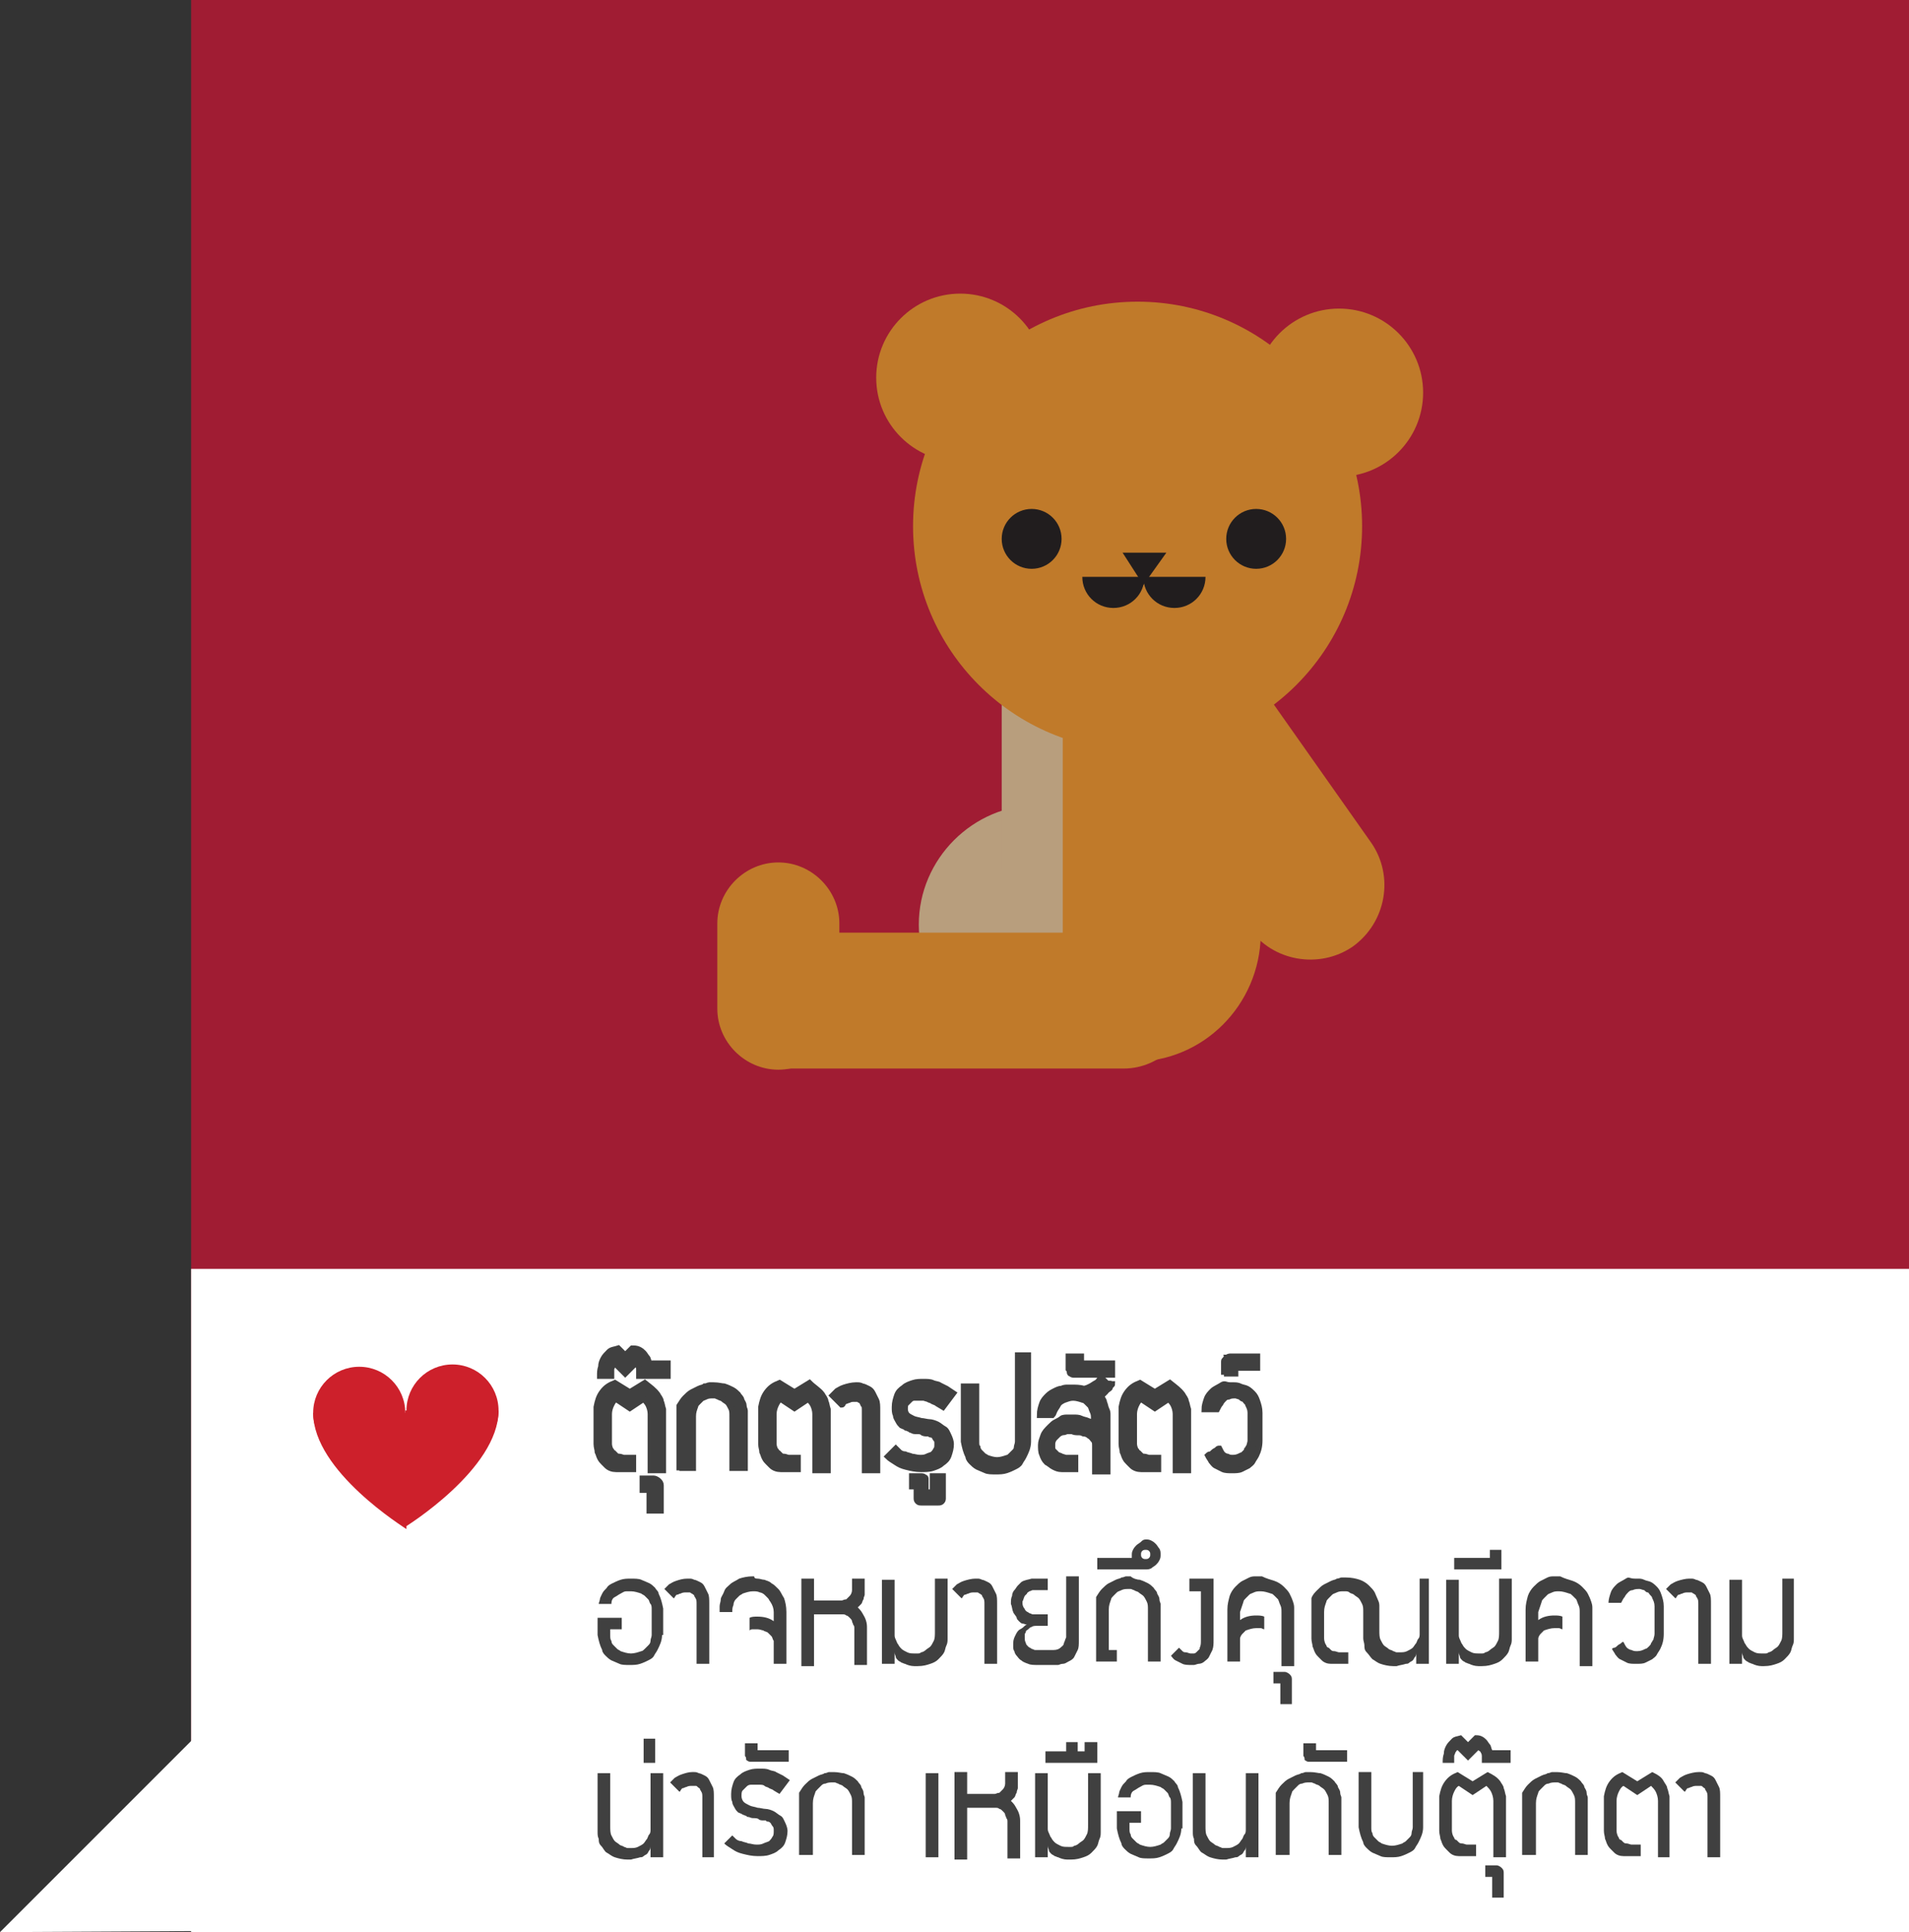 <?xml version="1.0" encoding="utf-8"?>
<!-- Generator: Adobe Illustrator 19.0.0, SVG Export Plug-In . SVG Version: 6.00 Build 0)  -->
<svg version="1.1" id="Layer_1" xmlns="http://www.w3.org/2000/svg" xmlns:xlink="http://www.w3.org/1999/xlink" x="0px" y="0px"
	 viewBox="0 0 165.8 167.8" style="enable-background:new 0 0 165.8 167.8;" xml:space="preserve">
<rect x="0" y="0" width="165.8" height="167.8" fill="#333333" stroke="none"/>
<style type="text/css">
	.st0{fill:#A01C33;}
	.st1{fill:#FFFFFF;}
	.st2{fill:#CD202B;}
	.st3{fill:#C07A2A;}
	.st4{fill:#B89E7D;}
	.st5{fill:#211D1E;}
	.st6{fill:#404040;stroke:#404040;stroke-width:0.5;stroke-miterlimit:10;}
	.st7{fill:#404040;}
</style>
<rect id="XMLID_893_" x="16.6" y="0" class="st0" width="149.2" height="167"/>
<polygon id="XMLID_892_" class="st1" points="19.2,167.7 19.2,148.6 0,167.8 "/>
<rect id="XMLID_891_" x="16.6" y="110.2" class="st1" width="149.2" height="57.6"/>
<g id="XMLID_883_">
	<circle id="XMLID_887_" class="st2" cx="31.2" cy="122.7" r="4"/>
	<path id="XMLID_886_" class="st2" d="M27.2,122.7h8.1v10.1C35.2,132.7,27.2,127.8,27.2,122.7z"/>
	<circle id="XMLID_885_" class="st2" cx="39.3" cy="122.5" r="4"/>
	<path id="XMLID_884_" class="st2" d="M43.3,122.5h-8.1v10.1C35.2,132.6,43.3,127.6,43.3,122.5z"/>
</g>
<g id="XMLID_866_">
	<path id="XMLID_882_" class="st3" d="M98.5,92.2L98.5,92.2c-6,0-11-4.9-11-11V56.3c0-6,4.9-11,11-11l0,0c6,0,11,4.9,11,11v24.9
		C109.4,87.3,104.5,92.2,98.5,92.2z"/>
	<path id="XMLID_881_" class="st4" d="M90.2,90.7L90.2,90.7c-5.7,0-10.4-4.7-10.4-10.4v0c0-5.7,4.7-10.4,10.4-10.4l0,0
		c5.7,0,10.4,4.7,10.4,10.4v0C100.5,86,95.9,90.7,90.2,90.7z"/>
	<path id="XMLID_880_" class="st3" d="M67.6,92.9L67.6,92.9c-2.9,0-5.3-2.4-5.3-5.3v-7.4c0-2.9,2.4-5.3,5.3-5.3l0,0
		c2.9,0,5.3,2.4,5.3,5.3v7.4C72.9,90.5,70.5,92.9,67.6,92.9z"/>
	<path id="XMLID_879_" class="st3" d="M97.6,92.8H68.3c-3.3,0-5.9-2.7-5.9-5.9l0,0c0-3.3,2.7-5.9,5.9-5.9h29.2
		c3.3,0,5.9,2.7,5.9,5.9l0,0C103.5,90.1,100.8,92.8,97.6,92.8z"/>
	<path id="XMLID_878_" class="st3" d="M117.5,82.2L117.5,82.2c-2.9,2-7,1.3-9-1.6L94.9,61.3c-2-2.9-1.3-7,1.6-9l0,0
		c2.9-2,7-1.3,9,1.6l13.6,19.3C121.1,76.1,120.4,80.1,117.5,82.2z"/>
	<rect id="XMLID_877_" x="87" y="59.2" class="st4" width="12.4" height="16.4"/>
	<rect id="XMLID_876_" x="92.3" y="60.8" class="st3" width="16.7" height="22.6"/>
	<circle id="XMLID_875_" class="st3" cx="98.8" cy="45.7" r="19.5"/>
	<circle id="XMLID_874_" class="st3" cx="83.4" cy="32.8" r="7.3"/>
	<circle id="XMLID_873_" class="st3" cx="116.3" cy="34.1" r="7.3"/>
	<circle id="XMLID_872_" class="st5" cx="109.1" cy="46.8" r="2.6"/>
	<circle id="XMLID_871_" class="st5" cx="89.6" cy="46.8" r="2.6"/>
	<g id="XMLID_867_">
		<polygon id="XMLID_870_" class="st5" points="97.5,48 99.3,50.8 101.3,48 		"/>
		<path id="XMLID_869_" class="st5" d="M99.4,50.1c0,1.5-1.2,2.7-2.7,2.7s-2.7-1.2-2.7-2.7"/>
		<path id="XMLID_868_" class="st5" d="M104.7,50.1c0,1.5-1.2,2.7-2.7,2.7c-1.5,0-2.7-1.2-2.7-2.7"/>
	</g>
</g>
<g id="XMLID_12_">
	<g id="XMLID_1230_">
		<path id="XMLID_1348_" class="st6" d="M57.1,121.1c0.1,0.2,0.3,0.4,0.3,0.6c0.1,0.2,0.1,0.4,0.2,0.7v5.3h-1.1v-4.9
			c0-0.3-0.1-0.6-0.2-0.8c-0.1-0.2-0.3-0.4-0.4-0.5l-1.2,0.8l-1.2-0.8c-0.2,0.1-0.3,0.3-0.4,0.5c-0.1,0.2-0.2,0.5-0.2,0.8v2.6
			c0,0.2,0.1,0.5,0.2,0.6c0,0.1,0.1,0.2,0.2,0.2c0.1,0.1,0.1,0.1,0.2,0.2c0.1,0.1,0.2,0.1,0.3,0.1c0.1,0,0.3,0.1,0.4,0.1H55v1h-1.5
			c-0.3,0-0.6-0.1-0.8-0.3c-0.1-0.1-0.2-0.2-0.3-0.3c-0.1-0.1-0.2-0.2-0.3-0.4c-0.1-0.2-0.1-0.3-0.2-0.5c0-0.2-0.1-0.4-0.1-0.7v-3.2
			c0.1-0.5,0.2-0.9,0.5-1.3c0.3-0.4,0.6-0.6,1.1-0.8l1.3,0.8l1.3-0.8C56.5,120.5,56.8,120.7,57.1,121.1z"/>
		<path id="XMLID_1346_" class="st6" d="M56.3,129.4h-0.5v-1h1c0.1,0,0.3,0.1,0.4,0.2c0.1,0.1,0.2,0.2,0.2,0.4v2.2h-1V129.4z"/>
		<path id="XMLID_1344_" class="st6" d="M58,118.5v1h-2.5c0-0.3,0-0.5,0-0.6c0-0.2-0.1-0.3-0.1-0.3c0-0.1-0.1-0.1-0.2-0.2l-0.9,0.9
			l-0.9-0.9c-0.1,0-0.1,0.1-0.2,0.2c0,0.1-0.1,0.2-0.1,0.3c0,0.2,0,0.4,0,0.6h-1c0-0.3,0-0.5,0.1-0.8c0-0.3,0.1-0.5,0.2-0.7
			c0.1-0.2,0.3-0.4,0.5-0.6c0.2-0.2,0.5-0.2,0.8-0.3l0.6,0.6l0.6-0.6c0.2,0,0.4,0,0.6,0.1c0.2,0.1,0.3,0.2,0.4,0.3
			c0.1,0.1,0.2,0.3,0.3,0.4s0.1,0.3,0.2,0.5H58z"/>
		<path id="XMLID_1342_" class="st6" d="M59,127.7v-5.6c0.2-0.3,0.3-0.5,0.5-0.7c0.2-0.2,0.4-0.4,0.6-0.5s0.4-0.2,0.6-0.3
			s0.4-0.1,0.5-0.2c0.2,0,0.3-0.1,0.4-0.1c0.1,0,0.2,0,0.3,0h0.1c0.4,0,0.7,0.1,0.9,0.1c0.3,0.1,0.5,0.2,0.7,0.3
			c0.2,0.1,0.4,0.3,0.5,0.4c0.1,0.2,0.3,0.3,0.3,0.5c0.1,0.2,0.2,0.3,0.2,0.5c0,0.2,0.1,0.3,0.1,0.4c0,0.1,0,0.2,0,0.3
			c0,0.1,0,0.2,0,0.2v4.5h-1.1v-4.5c0-0.3,0-0.5-0.1-0.7s-0.2-0.4-0.3-0.5s-0.3-0.2-0.4-0.3s-0.3-0.1-0.4-0.2
			c-0.1,0-0.2-0.1-0.3-0.1c-0.1,0-0.2,0-0.2,0c-0.2,0-0.4,0-0.6,0.1c-0.2,0.1-0.3,0.1-0.4,0.2s-0.2,0.2-0.3,0.3
			c-0.1,0.1-0.2,0.2-0.2,0.3c-0.1,0.3-0.2,0.5-0.2,0.9v4.5H59z"/>
		<path id="XMLID_1340_" class="st6" d="M71.4,121.1c0.1,0.2,0.3,0.4,0.3,0.6c0.1,0.2,0.1,0.4,0.2,0.7v5.3h-1.1v-4.9
			c0-0.3-0.1-0.6-0.2-0.8c-0.1-0.2-0.3-0.4-0.4-0.5l-1.2,0.8l-1.2-0.8c-0.2,0.1-0.3,0.3-0.4,0.5c-0.1,0.2-0.2,0.5-0.2,0.8v2.6
			c0,0.2,0.1,0.5,0.2,0.6c0,0.1,0.1,0.2,0.2,0.2c0.1,0.1,0.1,0.1,0.2,0.2c0.1,0.1,0.2,0.1,0.3,0.1c0.1,0,0.3,0.1,0.4,0.1h0.8v1h-1.5
			c-0.3,0-0.6-0.1-0.8-0.3c-0.1-0.1-0.2-0.2-0.3-0.3c-0.1-0.1-0.2-0.2-0.3-0.4c-0.1-0.2-0.1-0.3-0.2-0.5c0-0.2-0.1-0.4-0.1-0.7v-3.2
			c0.1-0.5,0.2-0.9,0.5-1.3c0.3-0.4,0.6-0.6,1.1-0.8l1.3,0.8l1.3-0.8C70.7,120.5,71.1,120.7,71.4,121.1z"/>
		<path id="XMLID_1338_" class="st6" d="M74.3,120.3c0,0,0.1,0,0.2,0s0.2,0,0.4,0.1c0.1,0,0.3,0.1,0.5,0.2c0.2,0.1,0.3,0.2,0.4,0.4
			c0.1,0.2,0.2,0.4,0.3,0.6s0.1,0.5,0.1,0.9v5.2h-1.1v-5.2c0-0.2,0-0.4-0.1-0.5c0-0.1-0.1-0.1-0.1-0.2c0-0.1-0.1-0.1-0.2-0.2
			c-0.1,0-0.1-0.1-0.2-0.1c-0.1,0-0.2,0-0.3,0c-0.2,0-0.3,0-0.5,0.1c-0.1,0-0.2,0.1-0.3,0.1s-0.1,0.1-0.2,0.2c0,0.1-0.1,0.1-0.1,0.1
			l-0.8-0.8c0.1-0.1,0.3-0.3,0.4-0.4c0.2-0.1,0.3-0.2,0.6-0.3S74,120.3,74.3,120.3z"/>
		<path id="XMLID_1336_" class="st6" d="M81.9,122.2l-0.5-0.3c-0.1-0.1-0.2-0.1-0.4-0.2c-0.1-0.1-0.3-0.1-0.4-0.2
			c-0.1,0-0.3-0.1-0.4-0.1c-0.1,0-0.2,0-0.3,0c-0.2,0-0.3,0-0.5,0c-0.2,0-0.3,0.1-0.4,0.2c-0.1,0.1-0.2,0.2-0.3,0.3
			c-0.1,0.1-0.1,0.3-0.1,0.5c0,0.2,0.1,0.4,0.2,0.5c0.1,0.1,0.3,0.2,0.5,0.3c0.2,0.1,0.4,0.1,0.7,0.2c0.2,0,0.5,0.1,0.7,0.1
			c0.2,0,0.5,0.1,0.7,0.2c0.2,0.1,0.4,0.3,0.6,0.4s0.3,0.4,0.4,0.6c0.1,0.2,0.2,0.5,0.2,0.7c0,0.4-0.1,0.7-0.2,1
			c-0.1,0.3-0.3,0.5-0.6,0.7c-0.2,0.2-0.5,0.3-0.8,0.4c-0.3,0.1-0.7,0.1-1,0.1c-0.5,0-0.9-0.1-1.3-0.2c-0.4-0.1-0.6-0.2-0.9-0.4
			c-0.3-0.2-0.5-0.3-0.7-0.5l0.7-0.7c0.1,0.1,0.2,0.2,0.3,0.3c0.1,0.1,0.3,0.2,0.5,0.2c0.2,0.1,0.4,0.1,0.6,0.2
			c0.2,0,0.4,0.1,0.7,0.1c0.2,0,0.4,0,0.6-0.1c0.2-0.1,0.3-0.1,0.5-0.2c0.1-0.1,0.2-0.2,0.3-0.4c0.1-0.1,0.1-0.3,0.1-0.5
			c0-0.2,0-0.3-0.1-0.4c-0.1-0.1-0.1-0.2-0.2-0.3c-0.1-0.1-0.2-0.1-0.2-0.1c-0.1,0-0.1,0-0.2-0.1c0,0-0.1,0-0.2,0s-0.3,0-0.4-0.1
			s-0.3-0.1-0.5-0.1s-0.3,0-0.4-0.1c-0.1,0-0.1,0-0.2-0.1c-0.1,0-0.2-0.1-0.3-0.1c-0.1-0.1-0.2-0.1-0.4-0.2
			c-0.1-0.1-0.2-0.2-0.3-0.4s-0.2-0.3-0.2-0.5c-0.1-0.2-0.1-0.4-0.1-0.7c0-0.4,0.1-0.7,0.2-1c0.1-0.3,0.3-0.5,0.6-0.7
			c0.2-0.2,0.5-0.3,0.8-0.4c0.3-0.1,0.6-0.1,0.9-0.1c0.3,0,0.6,0,0.8,0.1s0.5,0.1,0.6,0.2c0.2,0.1,0.4,0.2,0.6,0.3l0.6,0.4
			L81.9,122.2z"/>
		<path id="XMLID_1334_" class="st6" d="M81.9,128.2v1.9c0,0.1,0,0.2-0.1,0.3c-0.1,0.1-0.2,0.1-0.3,0.1H80c-0.1,0-0.2,0-0.3-0.1
			c-0.1-0.1-0.1-0.2-0.1-0.3v-1h-0.4v-0.9H80c0.1,0,0.2,0,0.3,0.1c0.1,0,0.1,0.1,0.1,0.1s0,0.1,0,0.2v1H81v-1.4H81.9z"/>
		<path id="XMLID_1332_" class="st6" d="M89.3,117.7v7.5c0,0.5-0.2,0.9-0.4,1.3c-0.1,0.2-0.2,0.3-0.3,0.5s-0.3,0.3-0.5,0.4
			c-0.2,0.1-0.4,0.2-0.7,0.3s-0.6,0.1-0.9,0.1c-0.4,0-0.7,0-0.9-0.1s-0.5-0.2-0.7-0.3c-0.2-0.1-0.4-0.3-0.5-0.4s-0.3-0.3-0.3-0.5
			c-0.2-0.4-0.3-0.8-0.4-1.3v-4.8h1.1v4.8c0,0.2,0,0.4,0.1,0.5c0,0.1,0.1,0.3,0.2,0.4s0.2,0.2,0.3,0.3s0.2,0.1,0.3,0.2
			c0.3,0.1,0.6,0.2,0.9,0.2c0.3,0,0.6-0.1,0.9-0.2c0.1,0,0.2-0.1,0.3-0.2s0.2-0.2,0.3-0.3s0.2-0.2,0.2-0.4c0-0.1,0.1-0.3,0.1-0.5
			v-7.5H89.3z"/>
		<path id="XMLID_1330_" class="st6" d="M96.6,120.2c0,0,0,0.1-0.1,0.1c0,0.1-0.1,0.1-0.1,0.2s-0.1,0.1-0.2,0.2
			c-0.1,0.1-0.2,0.1-0.2,0.2c-0.1,0.1-0.1,0.1-0.2,0.2s-0.1,0.1-0.2,0.1c0.1,0.2,0.3,0.4,0.3,0.6c0.1,0.2,0.1,0.4,0.2,0.6
			s0.1,0.3,0.1,0.5c0,0.1,0,0.2,0,0.3v0.1v4.5h-1.1v-2.2c0-0.2,0-0.4-0.1-0.5s-0.2-0.3-0.4-0.4c-0.1-0.1-0.3-0.2-0.5-0.2
			c-0.2-0.1-0.3-0.1-0.5-0.1c-0.1,0-0.3,0-0.5-0.1c0,0-0.1,0-0.1,0c-0.1,0-0.2,0-0.3,0c-0.1,0-0.2,0.1-0.4,0.1
			c-0.1,0-0.3,0.1-0.4,0.2c-0.1,0.1-0.2,0.2-0.3,0.3c-0.1,0.1-0.2,0.3-0.2,0.5c0,0,0,0.1,0,0.1c0,0,0,0.1,0,0.1c0,0.2,0,0.3,0.1,0.4
			c0.1,0.1,0.2,0.2,0.3,0.3c0.1,0.1,0.3,0.1,0.4,0.2c0.1,0,0.3,0.1,0.4,0.1c0.1,0,0.3,0,0.4,0s0.2,0,0.3,0h0.1v1h-1.2
			c-0.3,0-0.5-0.1-0.7-0.2s-0.4-0.3-0.6-0.4c-0.2-0.2-0.3-0.4-0.4-0.7c-0.1-0.2-0.1-0.5-0.1-0.8c0-0.3,0.1-0.5,0.2-0.8
			c0.1-0.3,0.3-0.5,0.6-0.8c0.2-0.2,0.3-0.3,0.5-0.4c0.2-0.1,0.4-0.2,0.5-0.3s0.4-0.1,0.5-0.1c0.2,0,0.3,0,0.5,0
			c0.3,0,0.5,0,0.7,0.1s0.4,0.1,0.6,0.2c0.2,0.1,0.4,0.1,0.5,0.2v-0.4c0-0.2,0-0.4-0.1-0.6c-0.1-0.2-0.1-0.3-0.2-0.5
			c-0.1-0.1-0.2-0.2-0.3-0.3s-0.2-0.2-0.3-0.2c-0.3-0.1-0.6-0.2-0.9-0.2c-0.3,0-0.5,0.1-0.8,0.2c-0.2,0.1-0.4,0.2-0.5,0.4
			c-0.1,0.2-0.2,0.3-0.3,0.5c-0.1,0.2-0.1,0.3-0.2,0.4h-1.1c0-0.4,0.1-0.7,0.2-1c0.1-0.3,0.3-0.5,0.5-0.7c0.2-0.2,0.4-0.3,0.6-0.4
			c0.2-0.1,0.4-0.2,0.6-0.2c0.2-0.1,0.4-0.1,0.5-0.1s0.3,0,0.3,0h0.1c0.3,0,0.7,0,1,0.1c0.2,0,0.4-0.1,0.6-0.2
			c0.2-0.1,0.3-0.2,0.5-0.3c0.2-0.1,0.3-0.3,0.4-0.5l0.4,0.4c0,0,0.1,0.1,0.1,0.1c0,0,0.1,0.1,0.1,0.1
			C96.4,120.1,96.5,120.2,96.6,120.2C96.5,120.2,96.6,120.2,96.6,120.2z"/>
		<path id="XMLID_1328_" class="st6" d="M93.9,117.9v0.5h2.7v1h-3.3c-0.1,0-0.2,0-0.3-0.1c-0.1,0-0.1-0.1-0.1-0.2
			c0-0.1-0.1-0.2-0.1-0.2v-1.1H93.9z"/>
		<path id="XMLID_1326_" class="st6" d="M102.7,121.1c0.1,0.2,0.3,0.4,0.3,0.6c0.1,0.2,0.1,0.4,0.2,0.7v5.3h-1.1v-4.9
			c0-0.3-0.1-0.6-0.2-0.8c-0.1-0.2-0.3-0.4-0.4-0.5l-1.2,0.8l-1.2-0.8c-0.2,0.1-0.3,0.3-0.4,0.5c-0.1,0.2-0.2,0.5-0.2,0.8v2.6
			c0,0.2,0.1,0.5,0.2,0.6c0,0.1,0.1,0.2,0.2,0.2c0.1,0.1,0.1,0.1,0.2,0.2c0.1,0.1,0.2,0.1,0.3,0.1c0.1,0,0.3,0.1,0.4,0.1h0.8v1h-1.5
			c-0.3,0-0.6-0.1-0.8-0.3c-0.1-0.1-0.2-0.2-0.3-0.3c-0.1-0.1-0.2-0.2-0.3-0.4c-0.1-0.2-0.1-0.3-0.2-0.5c0-0.2-0.1-0.4-0.1-0.7v-3.2
			c0.1-0.5,0.2-0.9,0.5-1.3c0.3-0.4,0.6-0.6,1.1-0.8l1.3,0.8l1.3-0.8C102.1,120.5,102.4,120.7,102.7,121.1z"/>
		<path id="XMLID_1324_" class="st6" d="M106.9,120.3c0.1,0,0.2,0,0.3,0c0.1,0,0.3,0,0.5,0.1s0.4,0.1,0.6,0.2s0.4,0.3,0.5,0.4
			c0.2,0.2,0.3,0.4,0.4,0.7c0.1,0.3,0.2,0.6,0.2,1v2.4c0,0.5-0.1,0.9-0.3,1.3c-0.1,0.2-0.2,0.3-0.3,0.5c-0.1,0.2-0.3,0.3-0.4,0.4
			c-0.2,0.1-0.4,0.2-0.6,0.3c-0.2,0.1-0.5,0.1-0.8,0.1c-0.3,0-0.6,0-0.8-0.1c-0.2-0.1-0.4-0.2-0.6-0.3c-0.2-0.1-0.3-0.3-0.4-0.4
			c-0.1-0.2-0.2-0.3-0.3-0.5c0,0,0.1-0.1,0.2-0.1s0.2-0.1,0.3-0.2c0.1-0.1,0.2-0.1,0.3-0.2s0.1-0.1,0.2-0.1c0.1,0.2,0.2,0.4,0.3,0.5
			c0.1,0.1,0.3,0.2,0.4,0.2c0.2,0.1,0.3,0.1,0.5,0.1c0.3,0,0.5-0.1,0.7-0.2c0.1,0,0.2-0.1,0.3-0.2c0.1-0.1,0.2-0.2,0.2-0.3
			c0.1-0.1,0.1-0.2,0.2-0.3c0-0.1,0.1-0.3,0.1-0.5v-2.4c0-0.3-0.1-0.5-0.2-0.7c0-0.1-0.1-0.2-0.2-0.3c-0.1-0.1-0.1-0.2-0.2-0.2
			s-0.2-0.1-0.3-0.2c-0.1,0-0.3-0.1-0.4-0.1c-0.2,0-0.4,0-0.6,0.1c-0.2,0-0.3,0.1-0.4,0.2c-0.1,0.1-0.2,0.2-0.3,0.4
			c-0.1,0.1-0.2,0.3-0.3,0.5h-1.1c0-0.3,0.1-0.6,0.2-0.9c0.1-0.3,0.3-0.5,0.5-0.7c0.2-0.2,0.5-0.3,0.8-0.5S106.4,120.3,106.9,120.3
			L106.9,120.3L106.9,120.3z"/>
		<path id="XMLID_1322_" class="st6" d="M106.3,119.4v-1.1c0-0.1,0-0.2,0.1-0.2c0-0.1,0.1-0.1,0.1-0.2c0.1,0,0.2-0.1,0.3-0.1h2.4v1
			h-1.9v0.5H106.3z"/>
		<path id="XMLID_1320_" class="st7" d="M57.5,142c0,0.5-0.2,0.9-0.4,1.3c-0.1,0.2-0.2,0.3-0.3,0.5c-0.1,0.2-0.3,0.3-0.5,0.4
			c-0.2,0.1-0.4,0.2-0.7,0.3s-0.6,0.1-0.9,0.1c-0.4,0-0.7,0-0.9-0.1s-0.5-0.2-0.7-0.3c-0.2-0.1-0.4-0.3-0.5-0.4s-0.3-0.3-0.3-0.5
			c-0.2-0.4-0.3-0.8-0.4-1.3v-1.5h2.1v1h-1v0.5c0,0.2,0,0.4,0.1,0.5c0,0.2,0.1,0.3,0.2,0.4c0.1,0.1,0.2,0.2,0.3,0.3
			c0.1,0.1,0.2,0.1,0.3,0.2c0.3,0.1,0.6,0.2,0.9,0.2c0.3,0,0.6-0.1,0.9-0.2c0.1,0,0.2-0.1,0.3-0.2c0.1-0.1,0.2-0.2,0.3-0.3
			c0.1-0.1,0.2-0.2,0.2-0.4c0-0.2,0.1-0.3,0.1-0.5v-2.2c0-0.2,0-0.4-0.1-0.5c-0.1-0.1-0.1-0.3-0.2-0.4s-0.2-0.2-0.3-0.3
			c-0.1-0.1-0.2-0.1-0.3-0.2c-0.3-0.1-0.6-0.2-0.9-0.2h-0.1c-0.1,0-0.2,0-0.3,0c-0.2,0-0.3,0.1-0.5,0.2c-0.2,0.1-0.3,0.2-0.5,0.3
			s-0.3,0.3-0.3,0.6h-1.1c0-0.1,0.1-0.3,0.1-0.4s0.1-0.3,0.2-0.5s0.2-0.3,0.4-0.5c0.1-0.2,0.3-0.3,0.5-0.4c0.2-0.1,0.4-0.2,0.7-0.3
			c0.3-0.1,0.6-0.1,0.9-0.1c0.3,0,0.7,0,0.9,0.1s0.5,0.2,0.7,0.3c0.2,0.1,0.4,0.3,0.5,0.4c0.1,0.2,0.3,0.3,0.3,0.5
			c0.2,0.4,0.3,0.8,0.4,1.3V142z"/>
		<path id="XMLID_1318_" class="st7" d="M59.7,137.1c0,0,0.1,0,0.2,0s0.2,0,0.4,0.1c0.1,0,0.3,0.1,0.5,0.2c0.2,0.1,0.3,0.2,0.4,0.4
			c0.1,0.2,0.2,0.4,0.3,0.6s0.1,0.5,0.1,0.9v5.2h-1.1v-5.2c0-0.2,0-0.4-0.1-0.5c0-0.1-0.1-0.1-0.1-0.2c0-0.1-0.1-0.1-0.2-0.2
			c-0.1,0-0.1-0.1-0.2-0.1c-0.1,0-0.2,0-0.3,0c-0.2,0-0.3,0-0.5,0.1c-0.1,0-0.2,0.1-0.3,0.1s-0.1,0.1-0.2,0.2c0,0.1-0.1,0.1-0.1,0.1
			l-0.8-0.8c0.1-0.1,0.3-0.3,0.4-0.4c0.2-0.1,0.3-0.2,0.6-0.3S59.3,137.1,59.7,137.1z"/>
		<path id="XMLID_1314_" class="st7" d="M65.8,137.1c0.2,0,0.4,0.1,0.6,0.1c0.2,0.1,0.4,0.1,0.6,0.3c0.2,0.1,0.4,0.3,0.6,0.5
			s0.3,0.5,0.5,0.8c0.1,0.3,0.2,0.7,0.2,1.2v4.5h-1.1v-2c-0.1-0.1-0.1-0.3-0.2-0.4s-0.2-0.2-0.3-0.3c-0.1-0.1-0.3-0.1-0.4-0.2
			c-0.1,0-0.3-0.1-0.5-0.1c-0.1,0-0.2,0-0.4,0c-0.1,0-0.2,0-0.3,0.1v-1.1c0.2-0.1,0.4-0.1,0.7-0.1c0.5,0,1,0.1,1.4,0.4V140
			c0-0.3-0.1-0.6-0.3-0.9c-0.1-0.1-0.1-0.2-0.2-0.3c-0.1-0.1-0.2-0.2-0.3-0.3c-0.1-0.1-0.3-0.2-0.4-0.2c-0.2-0.1-0.4-0.1-0.6-0.1
			c-0.3,0-0.6,0.1-0.9,0.2c-0.1,0.1-0.2,0.1-0.3,0.2s-0.2,0.2-0.3,0.3c-0.1,0.1-0.2,0.3-0.2,0.5c-0.1,0.2-0.1,0.4-0.1,0.6h-1.1v-0.1
			c0-0.1,0-0.2,0-0.4c0-0.2,0.1-0.4,0.1-0.6s0.2-0.4,0.3-0.7s0.3-0.4,0.5-0.6s0.5-0.3,0.8-0.5c0.3-0.1,0.7-0.2,1.2-0.2h0.1
			C65.5,137.1,65.7,137.1,65.8,137.1z"/>
		<path id="XMLID_1311_" class="st7" d="M69.6,137.1h1.1v1.9h2.4c0.1,0,0.2-0.1,0.4-0.1c0.1-0.1,0.2-0.2,0.3-0.3
			c0.1-0.1,0.2-0.3,0.2-0.5v-1h1.1v1.1c0,0.1,0,0.2,0,0.3s-0.1,0.2-0.1,0.4c-0.1,0.1-0.1,0.3-0.2,0.4s-0.2,0.2-0.3,0.3
			c0.1,0.1,0.3,0.3,0.4,0.5c0.1,0.2,0.2,0.3,0.3,0.6s0.1,0.5,0.1,0.7v3.2h-1.1v-3.2c0-0.1,0-0.2-0.1-0.3c0-0.1-0.1-0.2-0.1-0.3
			c0-0.1-0.1-0.2-0.2-0.3c-0.1-0.1-0.2-0.2-0.3-0.2c-0.1-0.1-0.2-0.1-0.4-0.1h-2.4v4.5h-1.1V137.1z"/>
		<path id="XMLID_1309_" class="st7" d="M82.3,137.2v4.6v0.1c0,0.1,0,0.2,0,0.4c0,0.2,0,0.4-0.1,0.6c-0.1,0.2-0.1,0.4-0.2,0.6
			s-0.3,0.4-0.5,0.6s-0.4,0.3-0.7,0.4s-0.6,0.2-1.1,0.2h-0.3c-0.3,0-0.6-0.1-0.8-0.2c-0.1,0-0.2-0.1-0.3-0.1
			c-0.1-0.1-0.2-0.1-0.3-0.2c-0.1-0.1-0.2-0.2-0.2-0.3s-0.1-0.2-0.1-0.4v1h-1.1v-7.3h1.1v4.6c0,0,0,0.1,0,0.2c0,0.1,0,0.2,0.1,0.4
			s0.1,0.3,0.2,0.4c0.1,0.2,0.2,0.3,0.3,0.4c0.1,0.1,0.3,0.2,0.5,0.3c0.2,0.1,0.4,0.1,0.7,0.1c0,0,0.1,0,0.2,0s0.2,0,0.3-0.1
			c0.1,0,0.3-0.1,0.4-0.2c0.1-0.1,0.3-0.2,0.4-0.3s0.2-0.3,0.3-0.5s0.1-0.5,0.1-0.8v-4.6H82.3z"/>
		<path id="XMLID_1307_" class="st7" d="M84.7,137.1c0,0,0.1,0,0.2,0s0.2,0,0.4,0.1c0.1,0,0.3,0.1,0.5,0.2c0.2,0.1,0.3,0.2,0.4,0.4
			c0.1,0.2,0.2,0.4,0.3,0.6s0.1,0.5,0.1,0.9v5.2h-1.1v-5.2c0-0.2,0-0.4-0.1-0.5c0-0.1-0.1-0.1-0.1-0.2c0-0.1-0.1-0.1-0.2-0.2
			c-0.1,0-0.1-0.1-0.2-0.1c-0.1,0-0.2,0-0.3,0c-0.2,0-0.3,0-0.5,0.1c-0.1,0-0.2,0.1-0.3,0.1s-0.1,0.1-0.2,0.2c0,0.1-0.1,0.1-0.1,0.1
			l-0.8-0.8c0.1-0.1,0.3-0.3,0.4-0.4c0.2-0.1,0.3-0.2,0.6-0.3S84.4,137.1,84.7,137.1z"/>
		<path id="XMLID_1305_" class="st7" d="M93.7,137.2v5.3c0,0.3,0,0.6-0.1,0.8c-0.1,0.2-0.2,0.4-0.3,0.6c-0.1,0.2-0.3,0.3-0.5,0.4
			c-0.2,0.1-0.3,0.2-0.5,0.2c-0.2,0-0.3,0.1-0.4,0.1c-0.1,0-0.2,0-0.3,0h-1.4c-0.4,0-0.7,0-0.9-0.1c-0.3-0.1-0.5-0.2-0.6-0.3
			c-0.2-0.1-0.3-0.3-0.4-0.4c-0.1-0.1-0.2-0.3-0.2-0.4c-0.1-0.1-0.1-0.3-0.1-0.4c0-0.1,0-0.2,0-0.3c0-0.3,0.1-0.5,0.2-0.7
			c0.1-0.2,0.2-0.4,0.4-0.5s0.3-0.2,0.4-0.3c0.1-0.1,0.2-0.1,0.2-0.1c-0.1,0-0.3-0.1-0.4-0.1s-0.2-0.1-0.3-0.2
			c-0.1-0.1-0.2-0.2-0.2-0.3S88,140.1,88,140c-0.1-0.2-0.1-0.5-0.2-0.7c0-0.3,0-0.5,0.1-0.7c0-0.2,0.1-0.4,0.2-0.5s0.2-0.3,0.3-0.4
			s0.2-0.2,0.3-0.3c0.3-0.2,0.6-0.2,0.9-0.3H91v1h-0.9c-0.2,0-0.3,0-0.4,0c-0.1,0-0.2,0.1-0.3,0.1c-0.1,0.1-0.2,0.1-0.2,0.2
			c-0.1,0.1-0.1,0.1-0.2,0.2c-0.1,0.2-0.1,0.3-0.2,0.5c0,0.2,0,0.3,0.1,0.5c0.1,0.1,0.1,0.2,0.2,0.3c0.1,0.1,0.2,0.1,0.3,0.2
			c0.1,0,0.2,0.1,0.3,0.1s0.2,0,0.2,0c0.1,0,0.1,0,0.1,0H91v1h-0.9c-0.2,0-0.4,0-0.5,0.1c-0.1,0-0.2,0.1-0.3,0.2
			c-0.1,0.1-0.2,0.1-0.2,0.2c0,0.1-0.1,0.2-0.1,0.2c0,0.1,0,0.1,0,0.2c0,0.1,0,0.1,0,0.1c0,0.2,0,0.3,0.1,0.5c0,0.1,0.1,0.2,0.2,0.3
			c0.1,0.1,0.2,0.1,0.3,0.2c0.1,0,0.2,0.1,0.3,0.1c0.1,0,0.2,0,0.2,0c0.1,0,0.1,0,0.1,0h0h1.3c0.3,0,0.5-0.1,0.6-0.2
			c0.1-0.1,0.3-0.2,0.3-0.4c0.1-0.2,0.1-0.3,0.2-0.5v-5.3H93.7z"/>
		<path id="XMLID_1303_" class="st7" d="M99,137.2c0.3,0.1,0.5,0.2,0.7,0.3c0.2,0.1,0.4,0.3,0.5,0.4c0.1,0.2,0.3,0.3,0.3,0.5
			c0.1,0.2,0.2,0.3,0.2,0.5c0,0.2,0.1,0.3,0.1,0.4c0,0.1,0,0.2,0,0.3c0,0.1,0,0.2,0,0.2v4.5h-1.1v-4.5c0-0.3,0-0.5-0.1-0.7
			s-0.2-0.4-0.3-0.5s-0.3-0.2-0.4-0.3s-0.3-0.1-0.4-0.2c-0.1,0-0.2-0.1-0.3-0.1c-0.1,0-0.2,0-0.2,0c-0.2,0-0.4,0-0.6,0.1
			c-0.2,0.1-0.3,0.1-0.4,0.2s-0.2,0.2-0.3,0.3c-0.1,0.1-0.2,0.2-0.2,0.3c-0.1,0.3-0.2,0.5-0.2,0.9v3.5H97v1h-1.8v-5.6
			c0.2-0.3,0.3-0.5,0.5-0.7c0.2-0.2,0.4-0.4,0.6-0.5s0.4-0.2,0.6-0.3s0.4-0.1,0.5-0.2c0.2,0,0.3-0.1,0.4-0.1c0.1,0,0.2,0,0.3,0h0.1
			C98.4,137.1,98.8,137.2,99,137.2z"/>
		<path id="XMLID_1300_" class="st7" d="M99.5,133.7c0.2,0,0.3,0,0.5,0.1c0.2,0.1,0.3,0.2,0.4,0.3s0.2,0.3,0.3,0.4
			c0.1,0.2,0.1,0.3,0.1,0.5c0,0.2,0,0.3-0.1,0.5s-0.2,0.3-0.3,0.4s-0.3,0.2-0.4,0.3c-0.2,0.1-0.3,0.1-0.5,0.1h-4.2v-1h3
			c0,0,0-0.1,0-0.1c0,0,0-0.1,0-0.1c0-0.2,0-0.3,0.1-0.5c0.1-0.2,0.2-0.3,0.3-0.4s0.3-0.2,0.4-0.3S99.3,133.7,99.5,133.7z
			 M99.5,135.4c0.1,0,0.2,0,0.3-0.1s0.1-0.2,0.1-0.3c0-0.1,0-0.2-0.1-0.3c-0.1-0.1-0.2-0.1-0.3-0.1c-0.1,0-0.2,0-0.3,0.1
			c-0.1,0.1-0.1,0.2-0.1,0.3c0,0.1,0,0.2,0.1,0.3S99.4,135.4,99.5,135.4z"/>
		<path id="XMLID_1298_" class="st7" d="M103.3,137.1h2.1v5.3c0,0.4,0,0.6-0.1,0.9c-0.1,0.2-0.2,0.4-0.3,0.6
			c-0.1,0.2-0.3,0.3-0.4,0.4s-0.3,0.2-0.5,0.2c-0.1,0-0.3,0.1-0.4,0.1c-0.1,0-0.2,0-0.2,0c-0.3,0-0.6,0-0.8-0.1
			c-0.2-0.1-0.4-0.2-0.6-0.3c-0.2-0.1-0.3-0.3-0.4-0.4l0.7-0.7c0,0,0.1,0.1,0.1,0.1c0.1,0.1,0.1,0.1,0.2,0.2s0.2,0.1,0.3,0.1
			c0.1,0,0.3,0.1,0.4,0.1c0.1,0,0.2,0,0.3,0c0.1,0,0.2-0.1,0.2-0.1c0.1-0.1,0.1-0.1,0.2-0.2s0.1-0.1,0.1-0.2
			c0.1-0.2,0.1-0.4,0.1-0.6v-4.3h-1V137.1z"/>
		<path id="XMLID_1296_" class="st7" d="M110.7,137.3c0.3,0.1,0.6,0.3,0.8,0.5c0.2,0.2,0.4,0.4,0.5,0.6c0.1,0.2,0.2,0.4,0.3,0.7
			s0.1,0.4,0.1,0.6c0,0.2,0,0.3,0,0.4v0.1v4.5h-1.1V140c0-0.2,0-0.4-0.1-0.6c-0.1-0.2-0.1-0.3-0.2-0.5c-0.1-0.1-0.2-0.2-0.3-0.3
			s-0.2-0.2-0.3-0.2c-0.3-0.1-0.6-0.2-0.9-0.2c-0.2,0-0.4,0-0.6,0.1c-0.2,0.1-0.3,0.1-0.4,0.2c-0.1,0.1-0.2,0.2-0.3,0.3
			c-0.1,0.1-0.2,0.2-0.2,0.3c-0.1,0.3-0.2,0.6-0.3,0.9v0.7c0.4-0.3,0.9-0.4,1.4-0.4c0.2,0,0.5,0,0.7,0.1v1.1c-0.1,0-0.2-0.1-0.3-0.1
			s-0.2,0-0.4,0c-0.3,0-0.6,0.1-0.9,0.2c-0.1,0.1-0.2,0.2-0.3,0.3c-0.1,0.1-0.2,0.3-0.2,0.4v2h-1.1v-4.5c0-0.5,0.1-0.8,0.2-1.2
			c0.1-0.3,0.3-0.6,0.5-0.8c0.2-0.2,0.4-0.4,0.6-0.5c0.2-0.1,0.4-0.2,0.6-0.3c0.2-0.1,0.4-0.1,0.6-0.1s0.3,0,0.4,0h0.1
			C110,137.1,110.4,137.2,110.7,137.3z"/>
		<path id="XMLID_1294_" class="st7" d="M111.1,146.2h-0.5v-1h1c0.1,0,0.3,0.1,0.4,0.2c0.1,0.1,0.2,0.2,0.2,0.4v2.2h-1V146.2z"/>
		<path id="XMLID_1292_" class="st7" d="M124.1,137.2v7.3H123v-1c0,0.1,0,0.3-0.1,0.4s-0.1,0.2-0.2,0.3c-0.1,0.1-0.2,0.1-0.3,0.2
			c-0.1,0.1-0.2,0.1-0.3,0.1c-0.3,0.1-0.5,0.1-0.8,0.2h-0.3c-0.4,0-0.8-0.1-1.1-0.2c-0.3-0.1-0.5-0.3-0.7-0.4
			c-0.2-0.2-0.3-0.4-0.5-0.6s-0.2-0.4-0.2-0.6s-0.1-0.4-0.1-0.6c0-0.2,0-0.3,0-0.4c0-0.1,0-0.1,0-0.1v-1.8c0-0.3,0-0.5-0.1-0.7
			s-0.2-0.4-0.3-0.5s-0.3-0.2-0.4-0.3c-0.1-0.1-0.3-0.1-0.4-0.2s-0.3-0.1-0.3-0.1c-0.1,0-0.2,0-0.2,0c-0.2,0-0.4,0-0.6,0.1
			c-0.2,0.1-0.3,0.1-0.4,0.2s-0.2,0.2-0.3,0.3c-0.1,0.1-0.2,0.2-0.2,0.3c-0.1,0.3-0.2,0.5-0.2,0.9v2.3c0,0.2,0.1,0.5,0.2,0.6
			c0,0.1,0.1,0.2,0.2,0.2c0.1,0.1,0.1,0.1,0.2,0.2c0.1,0.1,0.2,0.1,0.3,0.1c0.1,0,0.3,0.1,0.4,0.1h0.8v1h-1.5
			c-0.3,0-0.6-0.1-0.8-0.3c-0.1-0.1-0.2-0.2-0.3-0.3c-0.1-0.1-0.2-0.2-0.3-0.4c-0.1-0.2-0.1-0.3-0.2-0.5c0-0.2-0.1-0.4-0.1-0.7v-0.2
			v-3.3c0.1-0.3,0.3-0.5,0.5-0.7c0.2-0.2,0.4-0.4,0.6-0.5s0.4-0.2,0.6-0.3c0.2-0.1,0.4-0.1,0.5-0.2c0.2,0,0.3-0.1,0.4-0.1
			c0.1,0,0.2,0,0.3,0h0.1c0.5,0,0.9,0.1,1.2,0.2s0.6,0.3,0.8,0.5c0.2,0.2,0.4,0.4,0.5,0.6c0.1,0.2,0.2,0.5,0.3,0.7s0.1,0.4,0.1,0.5
			s0,0.2,0,0.3v1.8c0,0.3,0,0.6,0.1,0.8s0.2,0.4,0.3,0.5s0.3,0.2,0.4,0.3c0.1,0.1,0.3,0.1,0.4,0.2c0.1,0,0.2,0.1,0.3,0.1
			s0.2,0,0.2,0c0.3,0,0.5,0,0.7-0.1c0.2-0.1,0.4-0.2,0.5-0.3s0.2-0.3,0.3-0.4c0.1-0.2,0.1-0.3,0.2-0.4s0.1-0.3,0.1-0.4
			c0-0.1,0-0.2,0-0.2v-4.6H124.1z"/>
		<path id="XMLID_1290_" class="st7" d="M131.3,137.2v4.6v0.1c0,0.1,0,0.2,0,0.4c0,0.2,0,0.4-0.1,0.6c-0.1,0.2-0.1,0.4-0.2,0.6
			s-0.3,0.4-0.5,0.6s-0.4,0.3-0.7,0.4s-0.6,0.2-1.1,0.2h-0.3c-0.3,0-0.6-0.1-0.8-0.2c-0.1,0-0.2-0.1-0.3-0.1
			c-0.1-0.1-0.2-0.1-0.3-0.2c-0.1-0.1-0.2-0.2-0.2-0.3s-0.1-0.2-0.1-0.4v1h-1.1v-7.3h1.1v4.6c0,0,0,0.1,0,0.2c0,0.1,0,0.2,0.1,0.4
			s0.1,0.3,0.2,0.4c0.1,0.2,0.2,0.3,0.3,0.4c0.1,0.1,0.3,0.2,0.5,0.3c0.2,0.1,0.4,0.1,0.7,0.1c0,0,0.1,0,0.2,0s0.2,0,0.3-0.1
			c0.1,0,0.3-0.1,0.4-0.2c0.1-0.1,0.3-0.2,0.4-0.3s0.2-0.3,0.3-0.5s0.1-0.5,0.1-0.8v-4.6H131.3z"/>
		<path id="XMLID_1288_" class="st7" d="M130.4,134.6v1.7h-4.1v-1h3.1v-0.7H130.4z"/>
		<path id="XMLID_1286_" class="st7" d="M136.6,137.3c0.3,0.1,0.6,0.3,0.8,0.5c0.2,0.2,0.4,0.4,0.5,0.6c0.1,0.2,0.2,0.4,0.3,0.7
			s0.1,0.4,0.1,0.6c0,0.2,0,0.3,0,0.4v0.1v4.5h-1.1V140c0-0.2,0-0.4-0.1-0.6c-0.1-0.2-0.1-0.3-0.2-0.5c-0.1-0.1-0.2-0.2-0.3-0.3
			s-0.2-0.2-0.3-0.2c-0.3-0.1-0.6-0.2-0.9-0.2c-0.2,0-0.4,0-0.6,0.1c-0.2,0.1-0.3,0.1-0.4,0.2c-0.1,0.1-0.2,0.2-0.3,0.3
			c-0.1,0.1-0.2,0.2-0.2,0.3c-0.1,0.3-0.2,0.6-0.3,0.9v0.7c0.4-0.3,0.9-0.4,1.4-0.4c0.2,0,0.5,0,0.7,0.1v1.1c-0.1,0-0.2-0.1-0.3-0.1
			s-0.2,0-0.4,0c-0.3,0-0.6,0.1-0.9,0.2c-0.1,0.1-0.2,0.2-0.3,0.3c-0.1,0.1-0.2,0.3-0.2,0.4v2h-1.1v-4.5c0-0.5,0.1-0.8,0.2-1.2
			c0.1-0.3,0.3-0.6,0.5-0.8c0.2-0.2,0.4-0.4,0.6-0.5c0.2-0.1,0.4-0.2,0.6-0.3c0.2-0.1,0.4-0.1,0.6-0.1s0.3,0,0.4,0h0.1
			C135.9,137.1,136.3,137.2,136.6,137.3z"/>
		<path id="XMLID_1284_" class="st7" d="M142,137.1c0.1,0,0.2,0,0.3,0c0.1,0,0.3,0,0.5,0.1s0.4,0.1,0.6,0.2s0.4,0.3,0.5,0.4
			c0.2,0.2,0.3,0.4,0.4,0.7c0.1,0.3,0.2,0.6,0.2,1v2.4c0,0.5-0.1,0.9-0.3,1.3c-0.1,0.2-0.2,0.3-0.3,0.5c-0.1,0.2-0.3,0.3-0.4,0.4
			c-0.2,0.1-0.4,0.2-0.6,0.3c-0.2,0.1-0.5,0.1-0.8,0.1c-0.3,0-0.6,0-0.8-0.1c-0.2-0.1-0.4-0.2-0.6-0.3c-0.2-0.1-0.3-0.3-0.4-0.4
			c-0.1-0.2-0.2-0.3-0.3-0.5c0,0,0.1-0.1,0.2-0.1s0.2-0.1,0.3-0.2c0.1-0.1,0.2-0.1,0.3-0.2s0.1-0.1,0.2-0.1c0.1,0.2,0.2,0.4,0.3,0.5
			c0.1,0.1,0.3,0.2,0.4,0.2c0.2,0.1,0.3,0.1,0.5,0.1c0.3,0,0.5-0.1,0.7-0.2c0.1,0,0.2-0.1,0.3-0.2c0.1-0.1,0.2-0.2,0.2-0.3
			c0.1-0.1,0.1-0.2,0.2-0.3c0-0.1,0.1-0.3,0.1-0.5v-2.4c0-0.3-0.1-0.5-0.2-0.7c0-0.1-0.1-0.2-0.2-0.3c-0.1-0.1-0.1-0.2-0.2-0.2
			s-0.2-0.1-0.3-0.2c-0.1,0-0.3-0.1-0.4-0.1c-0.2,0-0.4,0-0.6,0.1c-0.2,0-0.3,0.1-0.4,0.2c-0.1,0.1-0.2,0.2-0.3,0.4
			c-0.1,0.1-0.2,0.3-0.3,0.5h-1.1c0-0.3,0.1-0.6,0.2-0.9c0.1-0.3,0.3-0.5,0.5-0.7c0.2-0.2,0.5-0.3,0.8-0.5S141.5,137.1,142,137.1
			L142,137.1L142,137.1z"/>
		<path id="XMLID_1280_" class="st7" d="M146.7,137.1c0,0,0.1,0,0.2,0s0.2,0,0.4,0.1c0.1,0,0.3,0.1,0.5,0.2c0.2,0.1,0.3,0.2,0.4,0.4
			c0.1,0.2,0.2,0.4,0.3,0.6s0.1,0.5,0.1,0.9v5.2h-1.1v-5.2c0-0.2,0-0.4-0.1-0.5c0-0.1-0.1-0.1-0.1-0.2c0-0.1-0.1-0.1-0.2-0.2
			c-0.1,0-0.1-0.1-0.2-0.1c-0.1,0-0.2,0-0.3,0c-0.2,0-0.3,0-0.5,0.1c-0.1,0-0.2,0.1-0.3,0.1s-0.1,0.1-0.2,0.2c0,0.1-0.1,0.1-0.1,0.1
			l-0.8-0.8c0.1-0.1,0.3-0.3,0.4-0.4c0.2-0.1,0.3-0.2,0.6-0.3S146.4,137.1,146.7,137.1z"/>
		<path id="XMLID_1278_" class="st7" d="M155.8,137.2v4.6v0.1c0,0.1,0,0.2,0,0.4c0,0.2,0,0.4-0.1,0.6c-0.1,0.2-0.1,0.4-0.2,0.6
			s-0.3,0.4-0.5,0.6s-0.4,0.3-0.7,0.4s-0.6,0.2-1.1,0.2H153c-0.3,0-0.6-0.1-0.8-0.2c-0.1,0-0.2-0.1-0.3-0.1
			c-0.1-0.1-0.2-0.1-0.3-0.2c-0.1-0.1-0.2-0.2-0.2-0.3s-0.1-0.2-0.1-0.4v1h-1.1v-7.3h1.1v4.6c0,0,0,0.1,0,0.2c0,0.1,0,0.2,0.1,0.4
			s0.1,0.3,0.2,0.4c0.1,0.2,0.2,0.3,0.3,0.4c0.1,0.1,0.3,0.2,0.5,0.3c0.2,0.1,0.4,0.1,0.7,0.1c0,0,0.1,0,0.2,0s0.2,0,0.3-0.1
			c0.1,0,0.3-0.1,0.4-0.2c0.1-0.1,0.3-0.2,0.4-0.3s0.2-0.3,0.3-0.5s0.1-0.5,0.1-0.8v-4.6H155.8z"/>
		<path id="XMLID_1276_" class="st7" d="M53,154v4.6c0,0.3,0,0.6,0.1,0.8s0.2,0.4,0.3,0.5s0.3,0.2,0.4,0.3c0.1,0.1,0.3,0.1,0.4,0.2
			c0.1,0,0.2,0.1,0.3,0.1s0.2,0,0.2,0c0.3,0,0.5,0,0.7-0.1c0.2-0.1,0.4-0.2,0.5-0.3c0.1-0.1,0.2-0.3,0.3-0.4
			c0.1-0.2,0.1-0.3,0.2-0.4s0.1-0.3,0.1-0.4c0-0.1,0-0.2,0-0.2V154h1.1v7.3h-1.1v-1c0,0.1,0,0.3-0.1,0.4s-0.1,0.2-0.2,0.3
			c-0.1,0.1-0.2,0.1-0.3,0.2s-0.2,0.1-0.3,0.1c-0.3,0.1-0.5,0.1-0.8,0.2h-0.3c-0.4,0-0.8-0.1-1.1-0.2s-0.5-0.3-0.7-0.4
			s-0.3-0.4-0.5-0.6s-0.2-0.4-0.2-0.6c-0.1-0.2-0.1-0.4-0.1-0.6c0-0.2,0-0.3,0-0.4v-0.1V154H53z"/>
		<path id="XMLID_1271_" class="st7" d="M56.9,151v2.1h-1V151H56.9z"/>
		<path id="XMLID_1269_" class="st7" d="M60.1,153.9c0,0,0.1,0,0.2,0s0.2,0,0.4,0.1c0.1,0,0.3,0.1,0.5,0.2c0.2,0.1,0.3,0.2,0.4,0.4
			c0.1,0.2,0.2,0.4,0.3,0.6s0.1,0.5,0.1,0.9v5.2H61v-5.2c0-0.2,0-0.4-0.1-0.5c0-0.1-0.1-0.1-0.1-0.2c0-0.1-0.1-0.1-0.2-0.2
			c-0.1-0.1-0.1-0.1-0.2-0.1c-0.1,0-0.2,0-0.3,0c-0.2,0-0.3,0-0.5,0.1c-0.1,0-0.2,0.1-0.3,0.1s-0.1,0.1-0.2,0.2
			c0,0.1-0.1,0.1-0.1,0.1l-0.8-0.8c0.1-0.1,0.3-0.3,0.4-0.4c0.2-0.1,0.3-0.2,0.6-0.3S59.8,153.9,60.1,153.9z"/>
		<path id="XMLID_1267_" class="st7" d="M67.7,155.8l-0.5-0.3c-0.1-0.1-0.2-0.1-0.4-0.2c-0.1-0.1-0.3-0.1-0.4-0.2
			c-0.1-0.1-0.3-0.1-0.4-0.1c-0.1,0-0.2,0-0.3,0c-0.2,0-0.3,0-0.5,0c-0.2,0-0.3,0.1-0.4,0.2c-0.1,0.1-0.2,0.2-0.3,0.3
			c-0.1,0.1-0.1,0.3-0.1,0.5c0,0.2,0.1,0.4,0.2,0.5c0.1,0.1,0.3,0.2,0.5,0.3c0.2,0.1,0.4,0.1,0.7,0.2c0.2,0,0.5,0.1,0.7,0.1
			c0.2,0,0.5,0.1,0.7,0.2c0.2,0.1,0.4,0.3,0.6,0.4s0.3,0.4,0.4,0.6c0.1,0.2,0.2,0.5,0.2,0.7c0,0.4-0.1,0.7-0.2,1
			c-0.1,0.3-0.3,0.5-0.6,0.7c-0.2,0.2-0.5,0.3-0.8,0.4c-0.3,0.1-0.7,0.1-1,0.1c-0.5,0-0.9-0.1-1.3-0.2c-0.4-0.1-0.6-0.2-0.9-0.4
			c-0.3-0.2-0.5-0.3-0.7-0.5l0.7-0.7c0.1,0.1,0.2,0.2,0.3,0.3c0.1,0.1,0.3,0.2,0.5,0.2c0.2,0.1,0.4,0.1,0.6,0.2
			c0.2,0,0.4,0.1,0.7,0.1c0.2,0,0.4,0,0.6-0.1c0.2-0.1,0.3-0.1,0.5-0.2c0.1-0.1,0.2-0.2,0.3-0.4c0.1-0.1,0.1-0.3,0.1-0.5
			c0-0.2,0-0.3-0.1-0.4c-0.1-0.1-0.1-0.2-0.2-0.3c-0.1-0.1-0.2-0.1-0.2-0.1c-0.1,0-0.1,0-0.2-0.1c0,0-0.1,0-0.2,0s-0.3,0-0.4-0.1
			s-0.3-0.1-0.5-0.1s-0.3-0.1-0.4-0.1c-0.1,0-0.1,0-0.2-0.1c-0.1,0-0.2-0.1-0.3-0.1c-0.1-0.1-0.2-0.1-0.4-0.2
			c-0.1-0.1-0.2-0.2-0.3-0.4s-0.2-0.3-0.2-0.5c-0.1-0.2-0.1-0.4-0.1-0.7c0-0.4,0.1-0.7,0.2-1c0.1-0.3,0.3-0.5,0.6-0.7
			c0.2-0.2,0.5-0.3,0.8-0.4c0.3-0.1,0.6-0.1,0.9-0.1c0.3,0,0.6,0,0.8,0.1s0.5,0.1,0.6,0.2c0.2,0.1,0.4,0.2,0.6,0.3l0.6,0.4
			L67.7,155.8z"/>
		<path id="XMLID_1265_" class="st7" d="M65.8,151.5v0.5h2.7v1h-3.3c-0.1,0-0.2,0-0.3-0.1c-0.1,0-0.1-0.1-0.1-0.2
			c0-0.1-0.1-0.2-0.1-0.2v-1.1H65.8z"/>
		<path id="XMLID_1263_" class="st7" d="M69.4,161.3v-5.6c0.2-0.3,0.3-0.5,0.5-0.7c0.2-0.2,0.4-0.4,0.6-0.5s0.4-0.2,0.6-0.3
			s0.4-0.1,0.5-0.2c0.2,0,0.3-0.1,0.4-0.1c0.1,0,0.2,0,0.3,0h0.1c0.4,0,0.7,0.1,0.9,0.1c0.3,0.1,0.5,0.2,0.7,0.3
			c0.2,0.1,0.4,0.3,0.5,0.4c0.1,0.2,0.3,0.3,0.3,0.5c0.1,0.2,0.2,0.3,0.2,0.5c0,0.2,0.1,0.3,0.1,0.4c0,0.1,0,0.2,0,0.3
			c0,0.1,0,0.2,0,0.2v4.5H74v-4.5c0-0.3,0-0.5-0.1-0.7s-0.2-0.4-0.3-0.5s-0.3-0.2-0.4-0.3s-0.3-0.1-0.4-0.2c-0.1,0-0.2-0.1-0.3-0.1
			c-0.1,0-0.2,0-0.2,0c-0.2,0-0.4,0-0.6,0.1c-0.2,0-0.3,0.1-0.4,0.2s-0.2,0.2-0.3,0.3c-0.1,0.1-0.2,0.2-0.2,0.3
			c-0.1,0.3-0.2,0.5-0.2,0.9v4.5H69.4z"/>
		<path id="XMLID_1261_" class="st7" d="M81.5,161.3h-1.1V154h1.1V161.3z"/>
		<path id="XMLID_1259_" class="st7" d="M82.9,153.9H84v1.9h2.4c0.1,0,0.2-0.1,0.4-0.1c0.1-0.1,0.2-0.2,0.3-0.3
			c0.1-0.1,0.2-0.3,0.2-0.5v-1h1.1v1.1c0,0.1,0,0.2,0,0.3s-0.1,0.2-0.1,0.4c-0.1,0.1-0.1,0.3-0.2,0.4s-0.2,0.2-0.3,0.3
			c0.1,0.1,0.3,0.3,0.4,0.5c0.1,0.2,0.2,0.3,0.3,0.6s0.1,0.5,0.1,0.7v3.2h-1.1v-3.2c0-0.1,0-0.2-0.1-0.3c0-0.1-0.1-0.2-0.1-0.3
			c0-0.1-0.1-0.2-0.2-0.3c-0.1-0.1-0.2-0.2-0.3-0.2c-0.1-0.1-0.2-0.1-0.4-0.1H84v4.5h-1.1V153.9z"/>
		<path id="XMLID_1257_" class="st7" d="M95.6,154v4.6v0.1c0,0.1,0,0.2,0,0.4c0,0.2,0,0.4-0.1,0.6c-0.1,0.2-0.1,0.4-0.2,0.6
			s-0.3,0.4-0.5,0.6s-0.4,0.3-0.7,0.4s-0.6,0.2-1.1,0.2h-0.3c-0.3,0-0.6-0.1-0.8-0.2c-0.1,0-0.2-0.1-0.3-0.1
			c-0.1-0.1-0.2-0.1-0.3-0.2c-0.1-0.1-0.2-0.2-0.2-0.3s-0.1-0.2-0.1-0.4v1h-1.1V154H91v4.6c0,0,0,0.1,0,0.2c0,0.1,0,0.2,0.1,0.4
			s0.1,0.3,0.2,0.4c0.1,0.2,0.2,0.3,0.3,0.4c0.1,0.1,0.3,0.2,0.5,0.3c0.2,0.1,0.4,0.1,0.7,0.1c0,0,0.1,0,0.2,0s0.2,0,0.3-0.1
			c0.1,0,0.3-0.1,0.4-0.2c0.1-0.1,0.3-0.2,0.4-0.3s0.2-0.3,0.3-0.5s0.1-0.5,0.1-0.8V154H95.6z"/>
		<path id="XMLID_1255_" class="st7" d="M95.3,151.3v1.8h-4.5v-1h1.8v-0.8h1v0.8h0.6v-0.8H95.3z"/>
		<path id="XMLID_1253_" class="st7" d="M102.6,158.8c0,0.5-0.2,0.9-0.4,1.3c-0.1,0.2-0.2,0.3-0.3,0.5c-0.1,0.2-0.3,0.3-0.5,0.4
			c-0.2,0.1-0.4,0.2-0.7,0.3s-0.6,0.1-0.9,0.1c-0.4,0-0.7,0-0.9-0.1s-0.5-0.2-0.7-0.3c-0.2-0.1-0.4-0.3-0.5-0.4s-0.3-0.3-0.3-0.5
			c-0.2-0.4-0.3-0.8-0.4-1.3v-1.5h2.1v1h-1v0.5c0,0.2,0,0.4,0.1,0.5c0,0.2,0.1,0.3,0.2,0.4c0.1,0.1,0.2,0.2,0.3,0.3
			c0.1,0.1,0.2,0.1,0.3,0.2c0.3,0.1,0.6,0.2,0.9,0.2c0.3,0,0.6-0.1,0.9-0.2c0.1-0.1,0.2-0.1,0.3-0.2c0.1-0.1,0.2-0.2,0.3-0.3
			c0.1-0.1,0.2-0.2,0.2-0.4c0-0.2,0.1-0.3,0.1-0.5v-2.2c0-0.2,0-0.4-0.1-0.5c-0.1-0.1-0.1-0.3-0.2-0.4s-0.2-0.2-0.3-0.3
			c-0.1-0.1-0.2-0.1-0.3-0.2c-0.3-0.1-0.6-0.2-0.9-0.2h-0.1c-0.1,0-0.2,0-0.3,0c-0.2,0-0.3,0.1-0.5,0.2c-0.2,0.1-0.3,0.2-0.5,0.3
			s-0.3,0.3-0.3,0.6h-1.1c0-0.1,0.1-0.3,0.1-0.4s0.1-0.3,0.2-0.5s0.2-0.3,0.4-0.5c0.1-0.2,0.3-0.3,0.5-0.4c0.2-0.1,0.4-0.2,0.7-0.3
			c0.3-0.1,0.6-0.1,0.9-0.1c0.3,0,0.7,0,0.9,0.1s0.5,0.2,0.7,0.3c0.2,0.1,0.4,0.3,0.5,0.4c0.1,0.2,0.3,0.3,0.3,0.5
			c0.2,0.4,0.3,0.8,0.4,1.3V158.8z"/>
		<path id="XMLID_1251_" class="st7" d="M104.7,154v4.6c0,0.3,0,0.6,0.1,0.8s0.2,0.4,0.3,0.5s0.3,0.2,0.4,0.3
			c0.1,0.1,0.3,0.1,0.4,0.2c0.1,0,0.2,0.1,0.3,0.1s0.2,0,0.2,0c0.3,0,0.5,0,0.7-0.1c0.2-0.1,0.4-0.2,0.5-0.3
			c0.1-0.1,0.2-0.3,0.3-0.4c0.1-0.2,0.1-0.3,0.2-0.4s0.1-0.3,0.1-0.4c0-0.1,0-0.2,0-0.2V154h1.1v7.3h-1.1v-1c0,0.1,0,0.3-0.1,0.4
			s-0.1,0.2-0.2,0.3c-0.1,0.1-0.2,0.1-0.3,0.2s-0.2,0.1-0.3,0.1c-0.3,0.1-0.5,0.1-0.8,0.2h-0.3c-0.4,0-0.8-0.1-1.1-0.2
			s-0.5-0.3-0.7-0.4s-0.3-0.4-0.5-0.6s-0.2-0.4-0.2-0.6c-0.1-0.2-0.1-0.4-0.1-0.6c0-0.2,0-0.3,0-0.4v-0.1V154H104.7z"/>
		<path id="XMLID_1249_" class="st7" d="M110.8,161.3v-5.6c0.2-0.3,0.3-0.5,0.5-0.7c0.2-0.2,0.4-0.4,0.6-0.5s0.4-0.2,0.6-0.3
			s0.4-0.1,0.5-0.2c0.2,0,0.3-0.1,0.4-0.1c0.1,0,0.2,0,0.3,0h0.1c0.4,0,0.7,0.1,0.9,0.1c0.3,0.1,0.5,0.2,0.7,0.3
			c0.2,0.1,0.4,0.3,0.5,0.4c0.1,0.2,0.3,0.3,0.3,0.5c0.1,0.2,0.2,0.3,0.2,0.5c0,0.2,0.1,0.3,0.1,0.4c0,0.1,0,0.2,0,0.3
			c0,0.1,0,0.2,0,0.2v4.5h-1.1v-4.5c0-0.3,0-0.5-0.1-0.7s-0.2-0.4-0.3-0.5s-0.3-0.2-0.4-0.3s-0.3-0.1-0.4-0.2
			c-0.1,0-0.2-0.1-0.3-0.1c-0.1,0-0.2,0-0.2,0c-0.2,0-0.4,0-0.6,0.1c-0.2,0-0.3,0.1-0.4,0.2s-0.2,0.2-0.3,0.3
			c-0.1,0.1-0.2,0.2-0.2,0.3c-0.1,0.3-0.2,0.5-0.2,0.9v4.5H110.8z"/>
		<path id="XMLID_1247_" class="st7" d="M114.3,151.5v0.5h2.7v1h-3.3c-0.1,0-0.2,0-0.3-0.1c-0.1,0-0.1-0.1-0.1-0.2
			c0-0.1-0.1-0.2-0.1-0.2v-1.1H114.3z"/>
		<path id="XMLID_1245_" class="st7" d="M123.6,153.9v4.8c0,0.5-0.2,0.9-0.4,1.3c-0.1,0.2-0.2,0.3-0.3,0.5s-0.3,0.3-0.5,0.4
			c-0.2,0.1-0.4,0.2-0.7,0.3s-0.6,0.1-0.9,0.1c-0.4,0-0.7,0-0.9-0.1s-0.5-0.2-0.7-0.3c-0.2-0.1-0.4-0.3-0.5-0.4s-0.3-0.3-0.3-0.5
			c-0.2-0.4-0.3-0.8-0.4-1.3v-4.8h1.1v4.8c0,0.2,0,0.4,0.1,0.5c0,0.2,0.1,0.3,0.2,0.4c0.1,0.1,0.2,0.2,0.3,0.3
			c0.1,0.1,0.2,0.1,0.3,0.2c0.3,0.1,0.6,0.2,0.9,0.2c0.3,0,0.6-0.1,0.9-0.2c0.1-0.1,0.2-0.1,0.3-0.2c0.1-0.1,0.2-0.2,0.3-0.3
			c0.1-0.1,0.2-0.2,0.2-0.4c0-0.2,0.1-0.3,0.1-0.5v-4.8H123.6z"/>
		<path id="XMLID_1243_" class="st7" d="M130.3,154.7c0.1,0.2,0.3,0.4,0.3,0.6c0.1,0.2,0.1,0.4,0.2,0.7v5.3h-1.1v-4.9
			c0-0.3-0.1-0.6-0.2-0.8c-0.1-0.2-0.3-0.4-0.4-0.5l-1.2,0.8l-1.2-0.8c-0.2,0.1-0.3,0.3-0.4,0.5c-0.1,0.2-0.2,0.5-0.2,0.8v2.6
			c0,0.2,0.1,0.5,0.2,0.6c0,0.1,0.1,0.2,0.2,0.2c0.1,0.1,0.1,0.1,0.2,0.2c0.1,0.1,0.2,0.1,0.3,0.1c0.1,0,0.3,0.1,0.4,0.1h0.8v1h-1.5
			c-0.3,0-0.6-0.1-0.8-0.3c-0.1-0.1-0.2-0.2-0.3-0.3c-0.1-0.1-0.2-0.2-0.3-0.4c-0.1-0.2-0.1-0.3-0.2-0.5c0-0.2-0.1-0.4-0.1-0.7V156
			c0.1-0.5,0.2-0.9,0.5-1.3c0.3-0.4,0.6-0.6,1.1-0.8l1.3,0.8l1.3-0.8C129.6,154.1,130,154.3,130.3,154.7z"/>
		<path id="XMLID_1239_" class="st7" d="M129.5,163h-0.5v-1h1c0.1,0,0.3,0.1,0.4,0.2c0.1,0.1,0.2,0.2,0.2,0.4v2.2h-1V163z"/>
		<path id="XMLID_1237_" class="st7" d="M131.2,152.1v1h-2.5c0-0.3,0-0.5,0-0.6c0-0.2-0.1-0.3-0.1-0.3c0-0.1-0.1-0.1-0.2-0.2
			l-0.9,0.9l-0.9-0.9c-0.1,0-0.1,0.1-0.2,0.2c0,0.1-0.1,0.2-0.1,0.3c0,0.2,0,0.4,0,0.6h-1c0-0.3,0-0.5,0.1-0.8
			c0-0.3,0.1-0.5,0.2-0.7c0.1-0.2,0.3-0.4,0.5-0.6c0.2-0.2,0.5-0.2,0.8-0.3l0.6,0.6l0.6-0.6c0.2,0,0.4,0,0.6,0.1
			c0.2,0.1,0.3,0.2,0.4,0.3c0.1,0.1,0.2,0.3,0.3,0.4s0.1,0.3,0.2,0.5H131.2z"/>
		<path id="XMLID_1235_" class="st7" d="M132.2,161.3v-5.6c0.2-0.3,0.3-0.5,0.5-0.7c0.2-0.2,0.4-0.4,0.6-0.5s0.4-0.2,0.6-0.3
			s0.4-0.1,0.5-0.2c0.2,0,0.3-0.1,0.4-0.1c0.1,0,0.2,0,0.3,0h0.1c0.4,0,0.7,0.1,0.9,0.1c0.3,0.1,0.5,0.2,0.7,0.3
			c0.2,0.1,0.4,0.3,0.5,0.4c0.1,0.2,0.3,0.3,0.3,0.5c0.1,0.2,0.2,0.3,0.2,0.5c0,0.2,0.1,0.3,0.1,0.4c0,0.1,0,0.2,0,0.3
			c0,0.1,0,0.2,0,0.2v4.5h-1.1v-4.5c0-0.3,0-0.5-0.1-0.7s-0.2-0.4-0.3-0.5s-0.3-0.2-0.4-0.3s-0.3-0.1-0.4-0.2
			c-0.1,0-0.2-0.1-0.3-0.1c-0.1,0-0.2,0-0.2,0c-0.2,0-0.4,0-0.6,0.1c-0.2,0-0.3,0.1-0.4,0.2s-0.2,0.2-0.3,0.3
			c-0.1,0.1-0.2,0.2-0.2,0.3c-0.1,0.3-0.2,0.5-0.2,0.9v4.5H132.2z"/>
		<path id="XMLID_1233_" class="st7" d="M144.5,154.7c0.1,0.2,0.3,0.4,0.3,0.6c0.1,0.2,0.1,0.4,0.2,0.7v5.3H144v-4.9
			c0-0.3-0.1-0.6-0.2-0.8c-0.1-0.2-0.3-0.4-0.4-0.5l-1.2,0.8l-1.2-0.8c-0.2,0.1-0.3,0.3-0.4,0.5c-0.1,0.2-0.2,0.5-0.2,0.8v2.6
			c0,0.2,0.1,0.5,0.2,0.6c0,0.1,0.1,0.2,0.2,0.2c0.1,0.1,0.1,0.1,0.2,0.2c0.1,0.1,0.2,0.1,0.3,0.1c0.1,0,0.3,0.1,0.4,0.1h0.8v1H141
			c-0.3,0-0.6-0.1-0.8-0.3c-0.1-0.1-0.2-0.2-0.3-0.3c-0.1-0.1-0.2-0.2-0.3-0.4c-0.1-0.2-0.1-0.3-0.2-0.5c0-0.2-0.1-0.4-0.1-0.7V156
			c0.1-0.5,0.2-0.9,0.5-1.3c0.3-0.4,0.6-0.6,1.1-0.8l1.3,0.8l1.3-0.8C143.9,154.1,144.3,154.3,144.5,154.7z"/>
		<path id="XMLID_1231_" class="st7" d="M147.5,153.9c0,0,0.1,0,0.2,0s0.2,0,0.4,0.1c0.1,0,0.3,0.1,0.5,0.2c0.2,0.1,0.3,0.2,0.4,0.4
			c0.1,0.2,0.2,0.4,0.3,0.6s0.1,0.5,0.1,0.9v5.2h-1.1v-5.2c0-0.2,0-0.4-0.1-0.5c0-0.1-0.1-0.1-0.1-0.2c0-0.1-0.1-0.1-0.2-0.2
			c-0.1-0.1-0.1-0.1-0.2-0.1c-0.1,0-0.2,0-0.3,0c-0.2,0-0.3,0-0.5,0.1c-0.1,0-0.2,0.1-0.3,0.1s-0.1,0.1-0.2,0.2
			c0,0.1-0.1,0.1-0.1,0.1l-0.8-0.8c0.1-0.1,0.3-0.3,0.4-0.4c0.2-0.1,0.3-0.2,0.6-0.3S147.2,153.9,147.5,153.9z"/>
	</g>
</g>
</svg>
